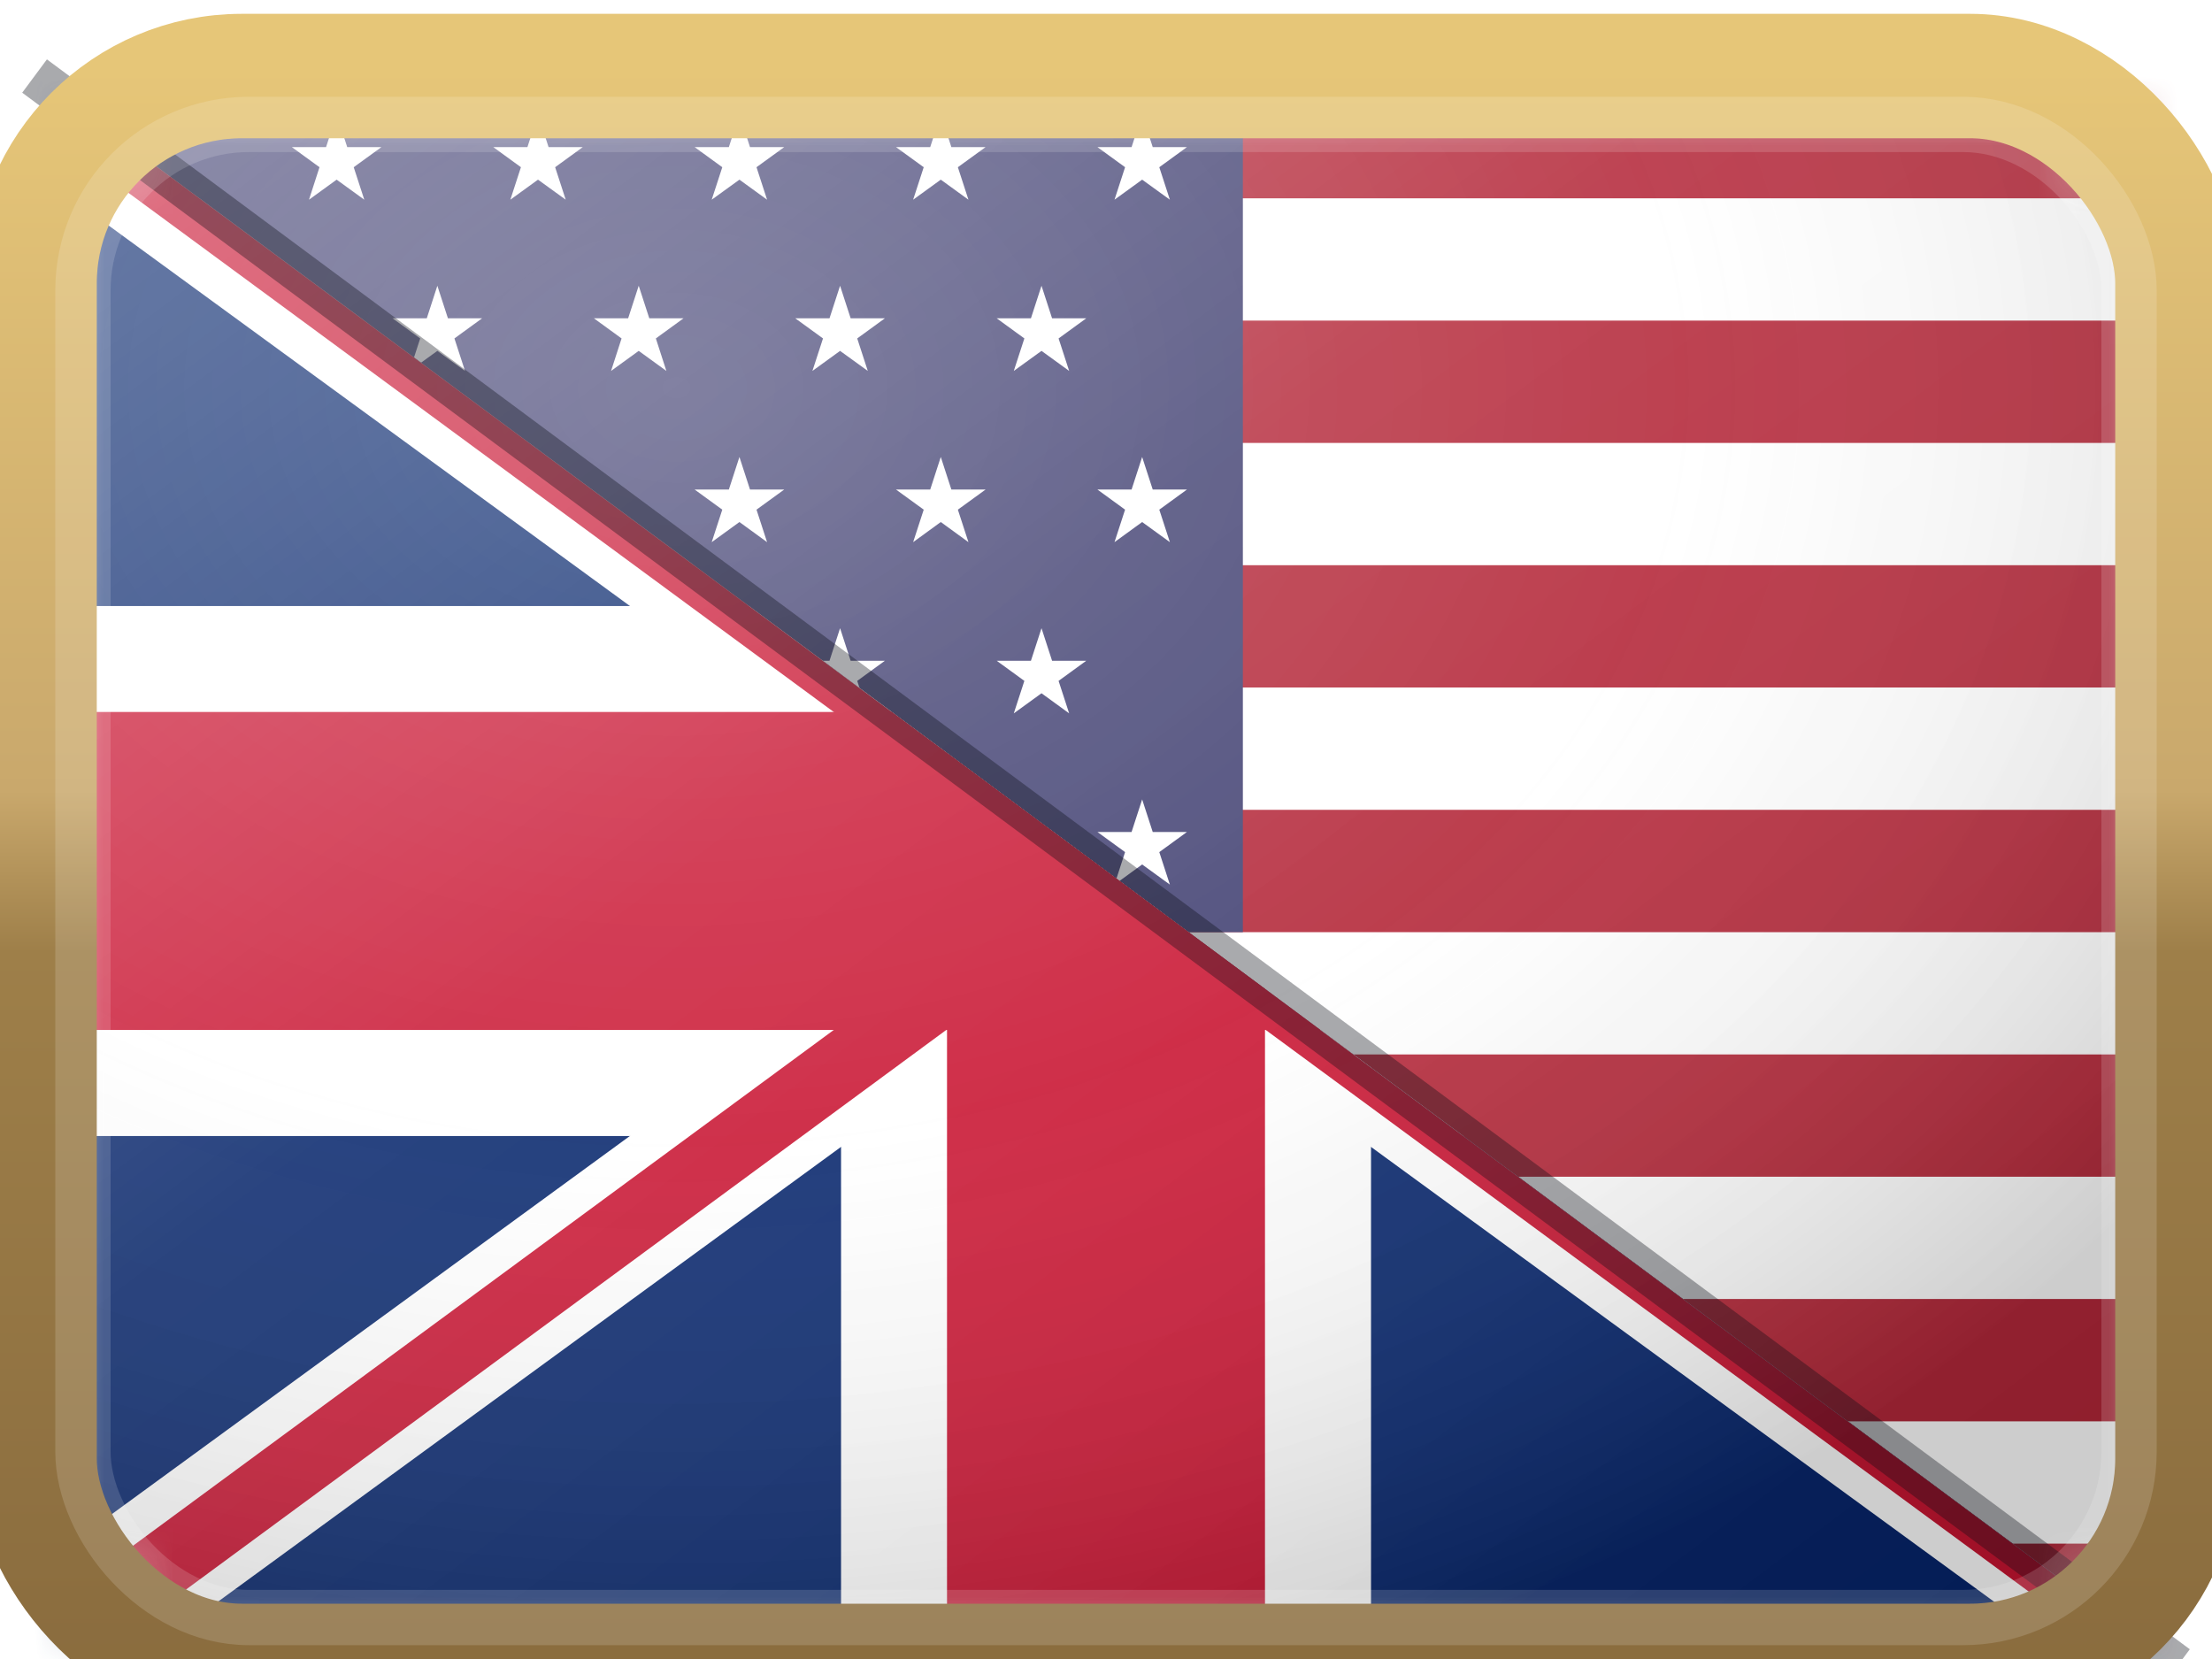 <?xml version="1.0" encoding="UTF-8"?>
<svg xmlns="http://www.w3.org/2000/svg" width="48" height="36" viewBox="0 0 32 24"
     role="img" aria-label="EN — USA/UK diagonal combined flag (medieval enamel badge)"
     shape-rendering="geometricPrecision">
  <title>EN — USA/UK Diagonal Combined Flag (rim on top)</title>
  <desc>Diagonal split from top-left to bottom-right: USA above/right, UK below/left, medieval enamel badge with gold rim.</desc>
  
  <defs>
    <!-- Shadow -->
    <filter id="drop" x="-20%" y="-20%" width="140%" height="160%" color-interpolation-filters="sRGB">
      <feOffset dy="0.6" /><feGaussianBlur stdDeviation="0.6" />
      <feColorMatrix type="matrix" values="0 0 0 0 0
                                           0 0 0 0 0
                                           0 0 0 0 0
                                           0 0 0 0.25 0"/>
      <feBlend in2="SourceGraphic" mode="normal"/>
    </filter>
    <!-- Enamel look -->
    <radialGradient id="vig" cx="30%" cy="20%" r="85%">
      <stop offset="0%" stop-color="#ffffff" stop-opacity="0.20"/>
      <stop offset="55%" stop-color="#ffffff" stop-opacity="0.06"/>
      <stop offset="100%" stop-color="#000000" stop-opacity="0.20"/>
    </radialGradient>
    <linearGradient id="gold" x1="0" y1="0" x2="0" y2="1">
      <stop offset="0%" stop-color="#E6C678"/>
      <stop offset="45%" stop-color="#C9A86C"/>
      <stop offset="55%" stop-color="#9E7F49"/>
      <stop offset="100%" stop-color="#8A6C3E"/>
    </linearGradient>
    <linearGradient id="sheen" x1="0" y1="0" x2="1" y2="1">
      <stop offset="0%" stop-color="#FFFFFF" stop-opacity="0.35"/>
      <stop offset="40%" stop-color="#FFFFFF" stop-opacity="0.10"/>
      <stop offset="100%" stop-color="#FFFFFF" stop-opacity="0"/>
    </linearGradient>
    <!-- Rounded badge mask -->
    <mask id="badgeClip">
      <rect x="0.5" y="0.5" width="31" height="23" rx="3" ry="3" fill="#fff"/>
    </mask>
    <!-- Diagonal split (TL→BR) -->
    <clipPath id="clipUS" clipPathUnits="userSpaceOnUse">
      <!-- upper-right triangle: TL, TR, BR -->
      <polygon points="0.5,0.5 31.5,0.5 31.5,23.5"/>
    </clipPath>
    <clipPath id="clipUK" clipPathUnits="userSpaceOnUse">
      <!-- lower-left triangle: TL, BL, BR -->
      <polygon points="0.5,0.5 0.5,23.5 31.5,23.5"/>
    </clipPath>
  </defs>
  <g filter="url(#drop)">
    <g mask="url(#badgeClip)">
      <rect x="0.5" y="0.5" width="31" height="23" fill="#0b0e14"/>
      
      <g clip-path="url(#clipUS)">
        <rect x="0.5" y="0.5" width="31" height="1.779" fill="#B22234"/><rect x="0.5" y="2.269" width="31" height="1.779" fill="#FFFFFF"/><rect x="0.5" y="4.038" width="31" height="1.779" fill="#B22234"/><rect x="0.5" y="5.808" width="31" height="1.779" fill="#FFFFFF"/><rect x="0.5" y="7.577" width="31" height="1.779" fill="#B22234"/><rect x="0.5" y="9.346" width="31" height="1.779" fill="#FFFFFF"/><rect x="0.5" y="11.115" width="31" height="1.779" fill="#B22234"/><rect x="0.5" y="12.885" width="31" height="1.779" fill="#FFFFFF"/><rect x="0.5" y="14.654" width="31" height="1.779" fill="#B22234"/><rect x="0.5" y="16.423" width="31" height="1.779" fill="#FFFFFF"/><rect x="0.5" y="18.192" width="31" height="1.779" fill="#B22234"/><rect x="0.5" y="19.962" width="31" height="1.779" fill="#FFFFFF"/><rect x="0.5" y="21.731" width="31" height="1.779" fill="#B22234"/><rect x="0.5" y="0.5" width="17.48" height="12.385" fill="#3C3B6E"/><g fill="#FFFFFF"><path d="M 1.957,1.057 L 2.11,1.528 2.604,1.528 2.204,1.819 2.357,2.289 1.957,1.999 1.556,2.289 1.709,1.819 1.309,1.528 1.804,1.528 Z"/><path d="M 4.87,1.057 L 5.023,1.528 5.518,1.528 5.117,1.819 5.27,2.289 4.87,1.999 4.47,2.289 4.622,1.819 4.222,1.528 4.717,1.528 Z"/><path d="M 7.783,1.057 L 7.936,1.528 8.431,1.528 8.031,1.819 8.184,2.289 7.783,1.999 7.383,2.289 7.536,1.819 7.136,1.528 7.63,1.528 Z"/><path d="M 10.697,1.057 L 10.85,1.528 11.345,1.528 10.944,1.819 11.097,2.289 10.697,1.999 10.296,2.289 10.449,1.819 10.049,1.528 10.544,1.528 Z"/><path d="M 13.61,1.057 L 13.763,1.528 14.258,1.528 13.857,1.819 14.01,2.289 13.61,1.999 13.21,2.289 13.363,1.819 12.962,1.528 13.457,1.528 Z"/><path d="M 16.523,1.057 L 16.676,1.528 17.171,1.528 16.771,1.819 16.924,2.289 16.523,1.999 16.123,2.289 16.276,1.819 15.876,1.528 16.37,1.528 Z"/><path d="M 3.413,3.534 L 3.566,4.005 4.061,4.005 3.661,4.296 3.814,4.766 3.413,4.476 3.013,4.766 3.166,4.296 2.765,4.005 3.26,4.005 Z"/><path d="M 6.327,3.534 L 6.48,4.005 6.974,4.005 6.574,4.296 6.727,4.766 6.327,4.476 5.926,4.766 6.079,4.296 5.679,4.005 6.174,4.005 Z"/><path d="M 9.24,3.534 L 9.393,4.005 9.888,4.005 9.488,4.296 9.64,4.766 9.24,4.476 8.84,4.766 8.992,4.296 8.592,4.005 9.087,4.005 Z"/><path d="M 12.153,3.534 L 12.306,4.005 12.801,4.005 12.401,4.296 12.554,4.766 12.153,4.476 11.753,4.766 11.906,4.296 11.505,4.005 12,4.005 Z"/><path d="M 15.067,3.534 L 15.22,4.005 15.714,4.005 15.314,4.296 15.467,4.766 15.067,4.476 14.666,4.766 14.819,4.296 14.419,4.005 14.914,4.005 Z"/><path d="M 1.957,6.011 L 2.11,6.482 2.604,6.482 2.204,6.773 2.357,7.243 1.957,6.952 1.556,7.243 1.709,6.773 1.309,6.482 1.804,6.482 Z"/><path d="M 4.87,6.011 L 5.023,6.482 5.518,6.482 5.117,6.773 5.27,7.243 4.87,6.952 4.47,7.243 4.622,6.773 4.222,6.482 4.717,6.482 Z"/><path d="M 7.783,6.011 L 7.936,6.482 8.431,6.482 8.031,6.773 8.184,7.243 7.783,6.952 7.383,7.243 7.536,6.773 7.136,6.482 7.63,6.482 Z"/><path d="M 10.697,6.011 L 10.85,6.482 11.345,6.482 10.944,6.773 11.097,7.243 10.697,6.952 10.296,7.243 10.449,6.773 10.049,6.482 10.544,6.482 Z"/><path d="M 13.61,6.011 L 13.763,6.482 14.258,6.482 13.857,6.773 14.01,7.243 13.61,6.952 13.21,7.243 13.363,6.773 12.962,6.482 13.457,6.482 Z"/><path d="M 16.523,6.011 L 16.676,6.482 17.171,6.482 16.771,6.773 16.924,7.243 16.523,6.952 16.123,7.243 16.276,6.773 15.876,6.482 16.37,6.482 Z"/><path d="M 3.413,8.488 L 3.566,8.959 4.061,8.959 3.661,9.25 3.814,9.72 3.413,9.429 3.013,9.72 3.166,9.25 2.765,8.959 3.26,8.959 Z"/><path d="M 6.327,8.488 L 6.48,8.959 6.974,8.959 6.574,9.25 6.727,9.72 6.327,9.429 5.926,9.72 6.079,9.25 5.679,8.959 6.174,8.959 Z"/><path d="M 9.24,8.488 L 9.393,8.959 9.888,8.959 9.488,9.25 9.64,9.72 9.24,9.429 8.84,9.72 8.992,9.25 8.592,8.959 9.087,8.959 Z"/><path d="M 12.153,8.488 L 12.306,8.959 12.801,8.959 12.401,9.25 12.554,9.72 12.153,9.429 11.753,9.72 11.906,9.25 11.505,8.959 12,8.959 Z"/><path d="M 15.067,8.488 L 15.22,8.959 15.714,8.959 15.314,9.25 15.467,9.72 15.067,9.429 14.666,9.72 14.819,9.25 14.419,8.959 14.914,8.959 Z"/><path d="M 1.957,10.965 L 2.11,11.436 2.604,11.436 2.204,11.727 2.357,12.197 1.957,11.906 1.556,12.197 1.709,11.727 1.309,11.436 1.804,11.436 Z"/><path d="M 4.87,10.965 L 5.023,11.436 5.518,11.436 5.117,11.727 5.27,12.197 4.87,11.906 4.47,12.197 4.622,11.727 4.222,11.436 4.717,11.436 Z"/><path d="M 7.783,10.965 L 7.936,11.436 8.431,11.436 8.031,11.727 8.184,12.197 7.783,11.906 7.383,12.197 7.536,11.727 7.136,11.436 7.63,11.436 Z"/><path d="M 10.697,10.965 L 10.85,11.436 11.345,11.436 10.944,11.727 11.097,12.197 10.697,11.906 10.296,12.197 10.449,11.727 10.049,11.436 10.544,11.436 Z"/><path d="M 13.61,10.965 L 13.763,11.436 14.258,11.436 13.857,11.727 14.01,12.197 13.61,11.906 13.21,12.197 13.363,11.727 12.962,11.436 13.457,11.436 Z"/><path d="M 16.523,10.965 L 16.676,11.436 17.171,11.436 16.771,11.727 16.924,12.197 16.523,11.906 16.123,12.197 16.276,11.727 15.876,11.436 16.37,11.436 Z"/><path d="M 3.413,13.442 L 3.566,13.913 4.061,13.913 3.661,14.204 3.814,14.674 3.413,14.383 3.013,14.674 3.166,14.204 2.765,13.913 3.26,13.913 Z"/><path d="M 6.327,13.442 L 6.48,13.913 6.974,13.913 6.574,14.204 6.727,14.674 6.327,14.383 5.926,14.674 6.079,14.204 5.679,13.913 6.174,13.913 Z"/><path d="M 9.24,13.442 L 9.393,13.913 9.888,13.913 9.488,14.204 9.64,14.674 9.24,14.383 8.84,14.674 8.992,14.204 8.592,13.913 9.087,13.913 Z"/><path d="M 12.153,13.442 L 12.306,13.913 12.801,13.913 12.401,14.204 12.554,14.674 12.153,14.383 11.753,14.674 11.906,14.204 11.505,13.913 12,13.913 Z"/><path d="M 15.067,13.442 L 15.22,13.913 15.714,13.913 15.314,14.204 15.467,14.674 15.067,14.383 14.666,14.674 14.819,14.204 14.419,13.913 14.914,13.913 Z"/><path d="M 1.957,15.919 L 2.11,16.39 2.604,16.39 2.204,16.68 2.357,17.151 1.957,16.86 1.556,17.151 1.709,16.68 1.309,16.39 1.804,16.39 Z"/><path d="M 4.87,15.919 L 5.023,16.39 5.518,16.39 5.117,16.68 5.27,17.151 4.87,16.86 4.47,17.151 4.622,16.68 4.222,16.39 4.717,16.39 Z"/><path d="M 7.783,15.919 L 7.936,16.39 8.431,16.39 8.031,16.68 8.184,17.151 7.783,16.86 7.383,17.151 7.536,16.68 7.136,16.39 7.63,16.39 Z"/><path d="M 10.697,15.919 L 10.85,16.39 11.345,16.39 10.944,16.68 11.097,17.151 10.697,16.86 10.296,17.151 10.449,16.68 10.049,16.39 10.544,16.39 Z"/><path d="M 13.61,15.919 L 13.763,16.39 14.258,16.39 13.857,16.68 14.01,17.151 13.61,16.86 13.21,17.151 13.363,16.68 12.962,16.39 13.457,16.39 Z"/><path d="M 16.523,15.919 L 16.676,16.39 17.171,16.39 16.771,16.68 16.924,17.151 16.523,16.86 16.123,17.151 16.276,16.68 15.876,16.39 16.37,16.39 Z"/><path d="M 3.413,18.396 L 3.566,18.866 4.061,18.866 3.661,19.157 3.814,19.628 3.413,19.337 3.013,19.628 3.166,19.157 2.765,18.866 3.26,18.866 Z"/><path d="M 6.327,18.396 L 6.48,18.866 6.974,18.866 6.574,19.157 6.727,19.628 6.327,19.337 5.926,19.628 6.079,19.157 5.679,18.866 6.174,18.866 Z"/><path d="M 9.24,18.396 L 9.393,18.866 9.888,18.866 9.488,19.157 9.64,19.628 9.24,19.337 8.84,19.628 8.992,19.157 8.592,18.866 9.087,18.866 Z"/><path d="M 12.153,18.396 L 12.306,18.866 12.801,18.866 12.401,19.157 12.554,19.628 12.153,19.337 11.753,19.628 11.906,19.157 11.505,18.866 12,18.866 Z"/><path d="M 15.067,18.396 L 15.22,18.866 15.714,18.866 15.314,19.157 15.467,19.628 15.067,19.337 14.666,19.628 14.819,19.157 14.419,18.866 14.914,18.866 Z"/><path d="M 1.957,20.873 L 2.11,21.343 2.604,21.343 2.204,21.634 2.357,22.105 1.957,21.814 1.556,22.105 1.709,21.634 1.309,21.343 1.804,21.343 Z"/><path d="M 4.87,20.873 L 5.023,21.343 5.518,21.343 5.117,21.634 5.27,22.105 4.87,21.814 4.47,22.105 4.622,21.634 4.222,21.343 4.717,21.343 Z"/><path d="M 7.783,20.873 L 7.936,21.343 8.431,21.343 8.031,21.634 8.184,22.105 7.783,21.814 7.383,22.105 7.536,21.634 7.136,21.343 7.63,21.343 Z"/><path d="M 10.697,20.873 L 10.85,21.343 11.345,21.343 10.944,21.634 11.097,22.105 10.697,21.814 10.296,22.105 10.449,21.634 10.049,21.343 10.544,21.343 Z"/><path d="M 13.61,20.873 L 13.763,21.343 14.258,21.343 13.857,21.634 14.01,22.105 13.61,21.814 13.21,22.105 13.363,21.634 12.962,21.343 13.457,21.343 Z"/><path d="M 16.523,20.873 L 16.676,21.343 17.171,21.343 16.771,21.634 16.924,22.105 16.523,21.814 16.123,22.105 16.276,21.634 15.876,21.343 16.37,21.343 Z"/></g>
      </g>
    
      
      <g clip-path="url(#clipUK)">
        <rect x="0.5" y="0.5" width="31" height="23" fill="#012169"/><path d="M 0.5,1.88 L 1.88,0.5 L 31.5,22.12 L 30.12,23.5 Z" fill="#FFFFFF"/><path d="M 0.5,22.12 L 1.88,23.5 L 31.5,1.88 L 30.12,0.5 Z" fill="#FFFFFF"/><rect x="0.5" y="8.167" width="31" height="7.667" fill="#FFFFFF"/><rect x="12.167" y="0.5" width="7.667" height="23" fill="#FFFFFF"/><path d="M 0.5,1.19 L 1.19,0.5 L 31.5,22.81 L 30.81,23.5 Z" fill="#C8102E"/><path d="M 0.5,22.81 L 1.19,23.5 L 31.5,1.19 L 30.81,0.5 Z" fill="#C8102E"/><rect x="0.5" y="9.7" width="31" height="4.6" fill="#C8102E"/><rect x="13.7" y="0.5" width="4.6" height="23" fill="#C8102E"/>
      </g>
    
      
      <rect x="0.5" y="0.5" width="31" height="23" fill="url(#vig)"/>
      <rect x="0.5" y="0.5" width="31" height="23" fill="url(#sheen)"/>
    
    </g>
    <!-- add a subtle seam along the diagonal for crispness -->
    <path d="M 0.5,0.5 L 31.5,23.5" stroke="rgba(11,14,20,0.35)" stroke-width="0.6" vector-effect="non-scaling-stroke"/>
    
    <!-- Gold rim on top -->
    <rect x="0.5" y="0.5" width="31" height="23" rx="3" ry="3"
          fill="none" stroke="url(#gold)" stroke-width="1.8"
          stroke-linejoin="round" stroke-linecap="round"
          vector-effect="non-scaling-stroke" pointer-events="none"/>
    <rect x="1.2" y="1.2" width="29.6" height="21.6" rx="2.4" ry="2.4"
          fill="none" stroke="#ffffff" opacity="0.15" stroke-width="0.8"
          vector-effect="non-scaling-stroke" pointer-events="none"/>
    
  </g>
</svg>
